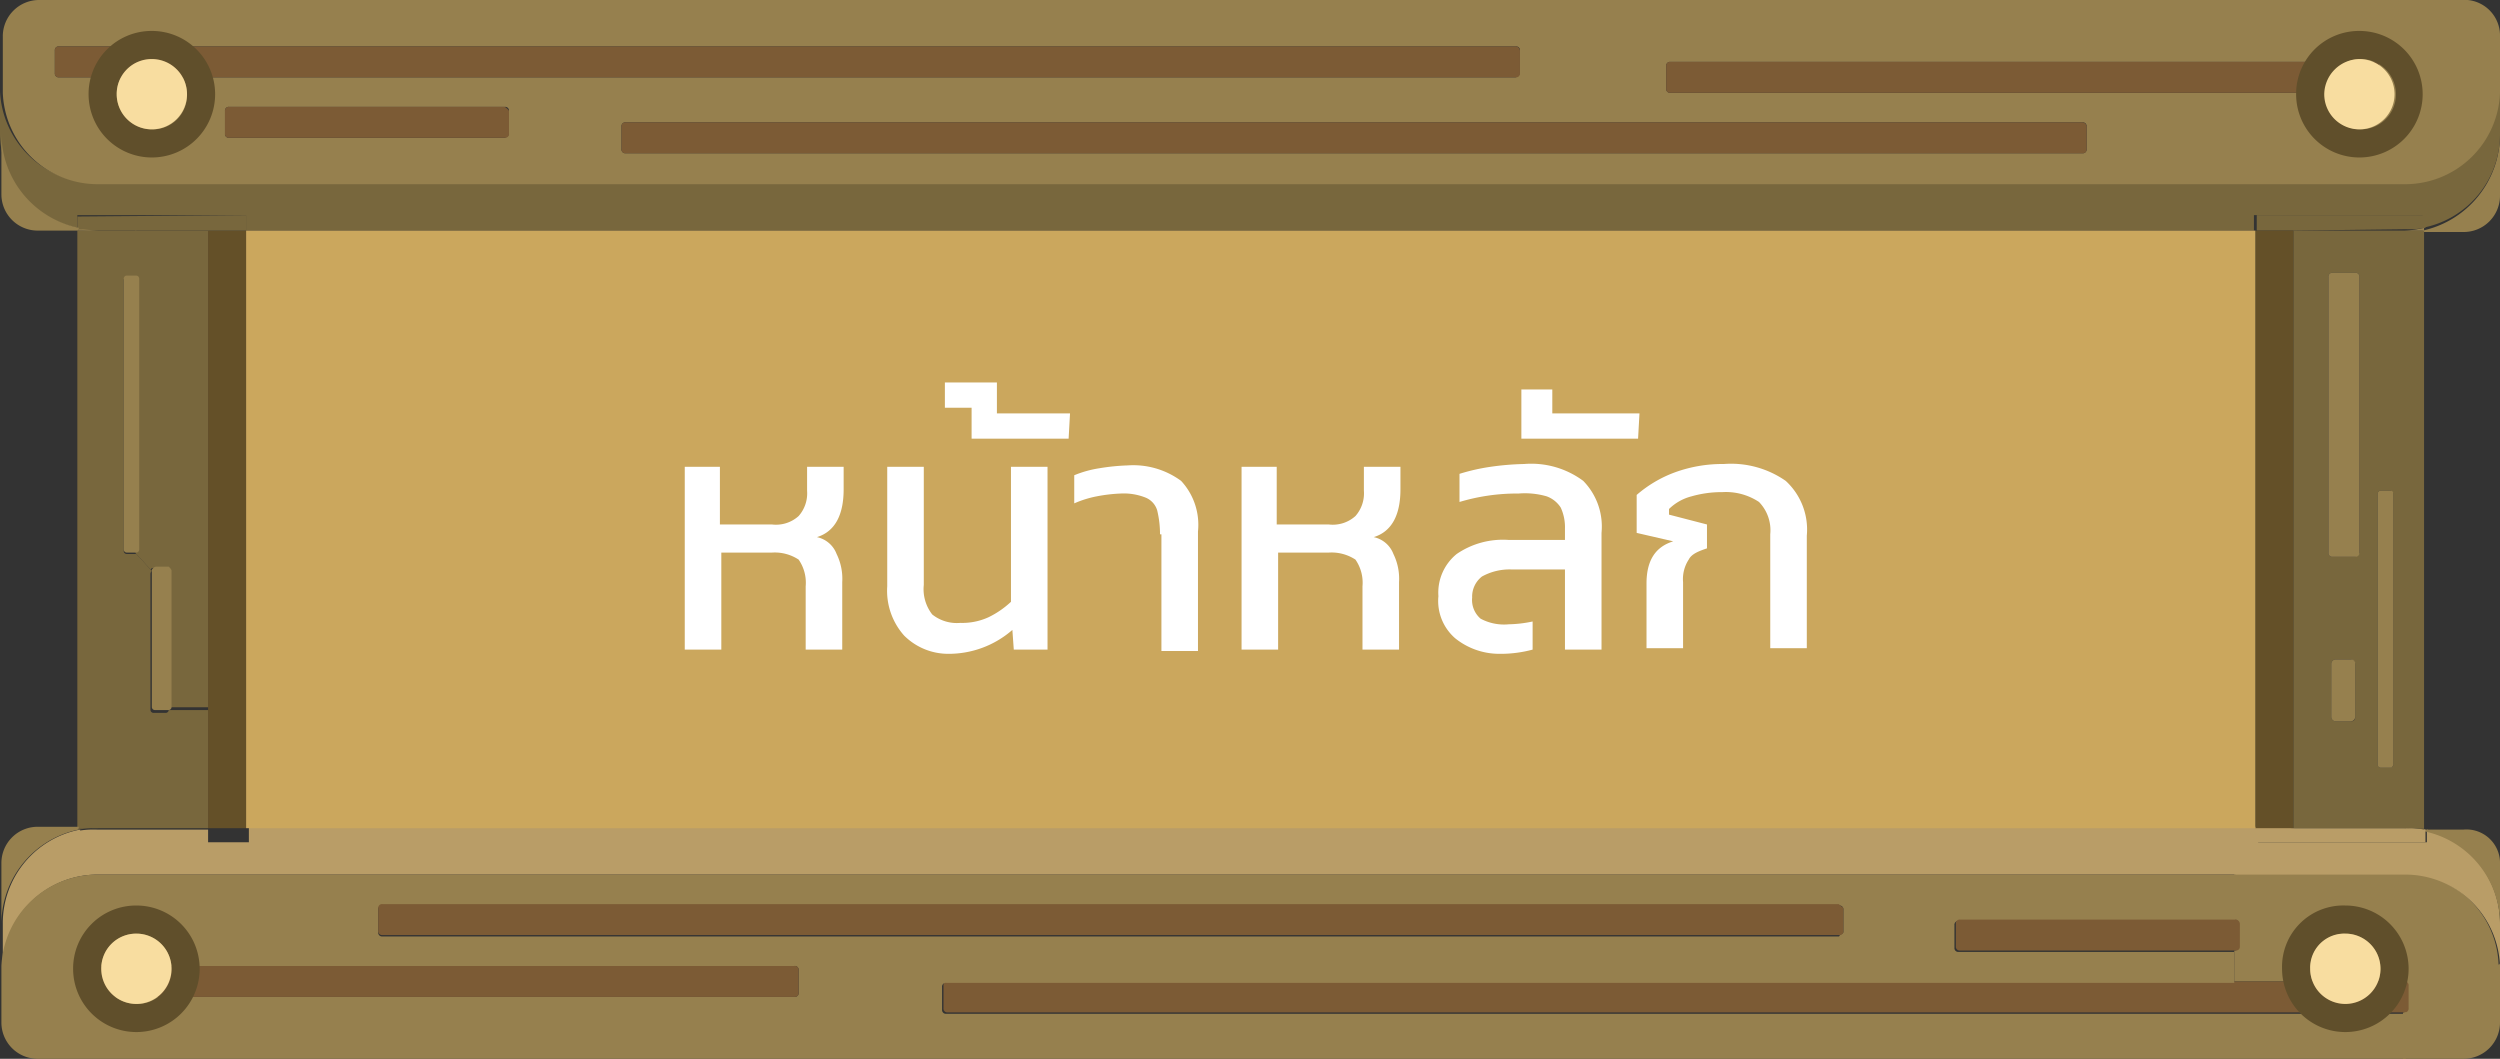 <svg xmlns="http://www.w3.org/2000/svg" viewBox="0 0 177.8 75.3"><rect x="0" y="0" width="177.8" height="75.3" fill="#333333" stroke="none"/><defs><style>.cls-1{fill:#96804e;}.cls-2{fill:#b99d67;}.cls-3{fill:#78673d;}.cls-4{fill:#7c5b35;}.cls-5{fill:#645028;}.cls-6{fill:#cba75d;}.cls-7{fill:#604f2b;}.cls-8{fill:#f8dda0;}.cls-9{fill:#fff;}</style></defs><title>Asset 6</title><g id="Layer_2" data-name="Layer 2"><g id="Layer_1-2" data-name="Layer 1"><g id="โฮมป้าย"><g id="_Group_" data-name="&lt;Group&gt;"><path class="cls-1" d="M177.8,68.4v4.3a2.58,2.58,0,0,1-2.6,2.6h-4.3V72a.27.27,0,0,0,.3-.3V70.1a.27.27,0,0,0-.3-.3h-12V67.6a.27.27,0,0,0,.3-.3V65.7a.27.27,0,0,0-.3-.3V62.1h12a6.75,6.75,0,0,1,6.8,6.5C177.8,68.6,177.8,68.5,177.8,68.4Z"/><path class="cls-2" d="M177.8,65.7v3a6.75,6.75,0,0,0-6.8-6.5H7A6.75,6.75,0,0,0,.2,68.7v-3A6.77,6.77,0,0,1,5.7,59v.9h12V58.8H160.6v1.1h12V59A6.9,6.9,0,0,1,177.8,65.7Z"/><path class="cls-1" d="M177.8,61.5v4.3a6.77,6.77,0,0,0-5.5-6.7V59h2.9A2.39,2.39,0,0,1,177.8,61.5Z"/><path class="cls-1" d="M177.8,9.6v4.3a2.58,2.58,0,0,1-2.6,2.6h-2.9v-.1A7,7,0,0,0,177.8,9.6Z"/><path class="cls-3" d="M177.8,6.8V9.5a6.77,6.77,0,0,1-5.5,6.7v-.9h-12v1.1H17.5V15.3H5.5v.9A6.87,6.87,0,0,1,0,9.5v-3A6.82,6.82,0,0,0,6.8,13H170.9a6.75,6.75,0,0,0,6.8-6.5A.37.37,0,0,1,177.8,6.8Z"/><path class="cls-1" d="M177.8,2.6v4a6.75,6.75,0,0,1-6.8,6.5H7A6.75,6.75,0,0,1,.2,6.6v-4A2.58,2.58,0,0,1,2.8,0H175.5A2.54,2.54,0,0,1,177.8,2.6Zm-8.6,3.7V4.7a.27.27,0,0,0-.3-.3H118.8a.27.27,0,0,0-.3.3V6.3a.27.27,0,0,0,.3.3h50.1A.32.32,0,0,0,169.2,6.3Zm-20.8,4.3V9a.27.27,0,0,0-.3-.3H44.5a.27.27,0,0,0-.3.3v1.6a.27.27,0,0,0,.3.3H148.1A.27.27,0,0,0,148.4,10.6ZM108.1,5.2V3.6a.27.27,0,0,0-.3-.3H4.2a.27.27,0,0,0-.3.3V5.2a.27.27,0,0,0,.3.3H107.8A.45.45,0,0,0,108.1,5.2ZM36.2,9.5V7.9a.27.27,0,0,0-.3-.3H16.3a.27.27,0,0,0-.3.3V9.5a.27.27,0,0,0,.3.3H35.9S36.2,9.7,36.2,9.5Z"/><path class="cls-2" d="M163.2,58.9h7.9a6.6,6.6,0,0,1,1.4.1v.9h-12V58.8l2.7.1Z"/><path class="cls-3" d="M172.4,58.9V59a6.15,6.15,0,0,0-1.4-.1Z"/><path class="cls-3" d="M172.4,16.4V58.9h-9.3V16.4h9.3Zm-2.2,38V35.1a.22.22,0,0,0-.2-.2h-.7a.22.22,0,0,0-.2.2V54.4a.22.22,0,0,0,.2.2h.7C170.2,54.5,170.2,54.5,170.2,54.4Zm-2.4-15.1V19.7a.27.27,0,0,0-.3-.3h-1.6a.27.27,0,0,0-.3.3V39.3a.27.27,0,0,0,.3.3h1.6Q167.8,39.45,167.8,39.3ZM167.5,51V47.2a.32.32,0,0,0-.3-.3h-1.1a.32.32,0,0,0-.3.3V51a.32.32,0,0,0,.3.3h1.1A.27.27,0,0,0,167.5,51Z"/><path class="cls-1" d="M172.4,16.2v.2H171A6.75,6.75,0,0,0,172.4,16.2Z"/><path class="cls-3" d="M163.2,16.4h-2.7V15.3h12v.9a6.15,6.15,0,0,1-1.4.1l-7.9.1Z"/><path class="cls-4" d="M171.3,70.1v1.6a.27.27,0,0,1-.3.3H67.4a.27.27,0,0,1-.3-.3V70.1a.27.27,0,0,1,.3-.3H171A.27.27,0,0,1,171.3,70.1Z"/><path class="cls-1" d="M171.1,72v3.3H2.7A2.58,2.58,0,0,1,.1,72.7v-4a6.82,6.82,0,0,1,6.8-6.5H159v3.3H139.3a.27.27,0,0,0-.3.3v1.6a.27.27,0,0,0,.3.3h19.6v2.2H67.3a.27.27,0,0,0-.3.3v1.6a.27.27,0,0,0,.3.3H171V72Zm-40-5.7V64.7a.27.27,0,0,0-.3-.3H27.2a.27.27,0,0,0-.3.3v1.6a.27.27,0,0,0,.3.3H130.8C130.8,66.5,131.1,66.4,131.1,66.3ZM56.8,70.6V69a.27.27,0,0,0-.3-.3H6.4a.27.27,0,0,0-.3.3v1.6a.27.27,0,0,0,.3.3H56.5A.27.27,0,0,0,56.8,70.6Z"/><path class="cls-1" d="M170.2,35.1V54.4a.22.22,0,0,1-.2.2h-.7a.22.22,0,0,1-.2-.2V35.1a.22.22,0,0,1,.2-.2h.7C170.2,34.9,170.2,35,170.2,35.1Z"/><path class="cls-4" d="M169.2,4.7V6.3a.27.27,0,0,1-.3.3H118.8a.27.27,0,0,1-.3-.3V4.7a.27.27,0,0,1,.3-.3h50.1A.27.27,0,0,1,169.2,4.7Z"/><path class="cls-1" d="M167.8,19.7V39.3a.27.27,0,0,1-.3.3h-1.6a.27.27,0,0,1-.3-.3V19.7a.27.27,0,0,1,.3-.3h1.6A.27.27,0,0,1,167.8,19.7Z"/><path class="cls-1" d="M167.5,47.2V51a.32.32,0,0,1-.3.3h-1.1a.32.32,0,0,1-.3-.3V47.2a.32.32,0,0,1,.3-.3h1.1A.27.27,0,0,1,167.5,47.2Z"/><rect class="cls-5" x="160.4" y="16.4" width="2.7" height="42.5"/><rect class="cls-6" x="17.5" y="16.4" width="142.9" height="42.5"/><path class="cls-4" d="M159.3,65.7v1.6a.27.27,0,0,1-.3.3H139.4a.27.27,0,0,1-.3-.3V65.7a.27.27,0,0,1,.3-.3H159A.32.32,0,0,1,159.3,65.7Z"/><path class="cls-4" d="M148.4,9v1.6a.27.27,0,0,1-.3.3H44.5a.27.27,0,0,1-.3-.3V9a.27.27,0,0,1,.3-.3H148.1A.32.32,0,0,1,148.4,9Z"/><path class="cls-4" d="M131.1,64.6v1.6a.27.27,0,0,1-.3.3H27.2a.27.27,0,0,1-.3-.3V64.6a.27.27,0,0,1,.3-.3H130.8C130.8,64.4,131.1,64.5,131.1,64.6Z"/><path class="cls-4" d="M108.1,3.6V5.2a.27.27,0,0,1-.3.3H4.2a.27.27,0,0,1-.3-.3V3.6a.27.27,0,0,1,.3-.3H107.8A.32.32,0,0,1,108.1,3.6Z"/><path class="cls-4" d="M56.8,69v1.6a.27.27,0,0,1-.3.3H6.4a.27.27,0,0,1-.3-.3V69a.27.27,0,0,1,.3-.3H56.5A.27.27,0,0,1,56.8,69Z"/><path class="cls-4" d="M36.2,7.9V9.5a.27.27,0,0,1-.3.3H16.3a.27.27,0,0,1-.3-.3V7.9a.27.27,0,0,1,.3-.3H35.9S36.2,7.8,36.2,7.9Z"/><polygon class="cls-5" points="17.5 16.4 17.5 58.9 14.8 58.9 14.8 50.2 14.8 16.4 17.5 16.4"/><path class="cls-3" d="M17.5,15.3v1.1H6.9a6.6,6.6,0,0,1-1.4-.1v-.9l12-.1Z"/><path class="cls-2" d="M14.8,58.9V60H5.5v-.9A6.15,6.15,0,0,1,6.9,59h7.9Z"/><path class="cls-3" d="M14.8,50.2v8.7H5.5V16.4H9.7v3.3H9a.22.22,0,0,0-.2.2V39.2a.22.22,0,0,0,.2.2h.7l1.1,1.2a.35.35,0,0,0-.1.2v9.7a.22.22,0,0,0,.2.2h.9a.22.22,0,0,0,.2-.2h2.8v-.3Z"/><path class="cls-3" d="M14.8,16.4V50.3H12.1V40.6a.22.22,0,0,0-.2-.2h-1c-.1,0-.1,0-.2.1L9.6,39.3a.22.22,0,0,0,.2-.2V19.8a.22.22,0,0,0-.2-.2V16.4h5.2Z"/><path class="cls-1" d="M12.2,40.6v9.7a.22.22,0,0,1-.2.2H11a.22.22,0,0,1-.2-.2V40.6c0-.1,0-.1.1-.2a.35.35,0,0,1,.2-.1H12C12.1,40.4,12.2,40.5,12.2,40.6Z"/><path class="cls-1" d="M9.9,19.8V39.1a.22.22,0,0,1-.2.2H9a.22.22,0,0,1-.2-.2V19.8a.22.22,0,0,1,.2-.2h.7A.22.22,0,0,1,9.9,19.8Z"/><path class="cls-1" d="M7,16.4H5.6v-.1C6.1,16.3,6.5,16.4,7,16.4Z"/><path class="cls-3" d="M5.6,58.9H7a6.6,6.6,0,0,0-1.4.1Z"/><path class="cls-1" d="M5.6,58.9V59A6.87,6.87,0,0,0,.1,65.7V61.4a2.58,2.58,0,0,1,2.6-2.6H5.6Z"/><path class="cls-1" d="M5.6,16.2v.2H2.7A2.58,2.58,0,0,1,.1,13.8V9.5A6.88,6.88,0,0,0,5.6,16.2Z"/></g><g id="_Group_2" data-name="&lt;Group&gt;"><path class="cls-7" d="M10.8,2.2A4.5,4.5,0,1,1,6.3,6.7,4.48,4.48,0,0,1,10.8,2.2Zm2.5,4.5a2.5,2.5,0,1,0-2.5,2.5A2.42,2.42,0,0,0,13.3,6.7Z"/><path class="cls-8" d="M10.8,4.2A2.5,2.5,0,1,1,8.3,6.7,2.48,2.48,0,0,1,10.8,4.2Z"/></g><g id="_Group_3" data-name="&lt;Group&gt;"><path class="cls-7" d="M9.7,64.4a4.5,4.5,0,1,1-4.5,4.5A4.48,4.48,0,0,1,9.7,64.4Zm2.5,4.5a2.5,2.5,0,1,0-2.5,2.5A2.42,2.42,0,0,0,12.2,68.9Z"/><path class="cls-8" d="M9.7,66.4a2.5,2.5,0,1,1-2.5,2.5A2.48,2.48,0,0,1,9.7,66.4Z"/></g><g id="_Group_4" data-name="&lt;Group&gt;"><path class="cls-7" d="M167.8,2.2a4.5,4.5,0,1,1-4.5,4.5A4.48,4.48,0,0,1,167.8,2.2Zm2.6,4.5a2.5,2.5,0,1,0-2.5,2.5A2.48,2.48,0,0,0,170.4,6.7Z"/><path class="cls-8" d="M167.8,4.2a2.5,2.5,0,1,1-2.5,2.5A2.54,2.54,0,0,1,167.8,4.2Z"/></g><g id="_Group_5" data-name="&lt;Group&gt;"><path class="cls-7" d="M166.8,64.4a4.5,4.5,0,1,1-4.5,4.5A4.36,4.36,0,0,1,166.8,64.4Zm2.5,4.5a2.5,2.5,0,1,0-2.5,2.5A2.48,2.48,0,0,0,169.3,68.9Z"/><path class="cls-8" d="M166.8,66.4a2.5,2.5,0,1,1-2.5,2.5A2.42,2.42,0,0,1,166.8,66.4Z"/></g><path class="cls-9" d="M48.6,33.2h2.6v4.1h3.7a2.4,2.4,0,0,0,1.9-.6,2.44,2.44,0,0,0,.6-1.8V33.2H60v1.6c0,1.8-.6,3-1.9,3.4a1.92,1.92,0,0,1,1.4,1.2,4,4,0,0,1,.4,2v4.8H57.3V41.7a2.89,2.89,0,0,0-.5-1.9,3.09,3.09,0,0,0-1.9-.5H51.3v6.9H48.7v-13Z"/><path class="cls-9" d="M64.3,45.2a4.79,4.79,0,0,1-1.2-3.5V33.2h2.6v8.4a2.93,2.93,0,0,0,.6,2.1,2.81,2.81,0,0,0,2,.6,4.48,4.48,0,0,0,2-.4,6.45,6.45,0,0,0,1.6-1.1V33.2h2.6v13H72.1L72,44.8a6.88,6.88,0,0,1-4.6,1.7A4.44,4.44,0,0,1,64.3,45.2Z"/><path class="cls-9" d="M69.1,29H67.2V27.2h3.7v2.2h5.2L76,31.2H69.1Z"/><path class="cls-9" d="M82.5,38a7.18,7.18,0,0,0-.2-1.7,1.42,1.42,0,0,0-.8-.9,4.18,4.18,0,0,0-1.8-.3,11.14,11.14,0,0,0-1.7.2,7.49,7.49,0,0,0-1.6.5v-2a7.76,7.76,0,0,1,1.8-.5,15,15,0,0,1,2-.2A5.74,5.74,0,0,1,84,34.2a4.59,4.59,0,0,1,1.2,3.6v8.5H82.6V38Z"/><path class="cls-9" d="M88.2,33.2h2.6v4.1h3.7a2.4,2.4,0,0,0,1.9-.6,2.44,2.44,0,0,0,.6-1.8V33.2h2.6v1.6c0,1.8-.6,3-1.9,3.4a1.92,1.92,0,0,1,1.4,1.2,4,4,0,0,1,.4,2v4.8H96.9V41.7a2.89,2.89,0,0,0-.5-1.9,3.09,3.09,0,0,0-1.9-.5H90.9v6.9H88.3v-13Z"/><path class="cls-9" d="M103.5,45.4a3.51,3.51,0,0,1-1.2-3,3.54,3.54,0,0,1,1.3-3,5.82,5.82,0,0,1,3.7-1h4v-.8a3.34,3.34,0,0,0-.3-1.5,2,2,0,0,0-1-.8,5.57,5.57,0,0,0-2-.2,14.21,14.21,0,0,0-4.2.6v-2a14.19,14.19,0,0,1,2.2-.5,19.42,19.42,0,0,1,2.4-.2,6.2,6.2,0,0,1,4.2,1.2,4.64,4.64,0,0,1,1.3,3.7v8.3h-2.6V40.5h-3.8a4.06,4.06,0,0,0-2.1.5,1.81,1.81,0,0,0-.7,1.5,1.75,1.75,0,0,0,.6,1.5,3.52,3.52,0,0,0,2,.4,8.81,8.81,0,0,0,1.7-.2v2a8.75,8.75,0,0,1-2.4.3A5,5,0,0,1,103.5,45.4Z"/><path class="cls-9" d="M108.2,27.7h2.2v1.7h6.2l-.1,1.8h-8.3V27.7Z"/><path class="cls-9" d="M117.1,41.5c0-1.6.6-2.6,1.9-3l-2.6-.6V35.2a8.77,8.77,0,0,1,2.7-1.6,9.89,9.89,0,0,1,3.5-.6,6.8,6.8,0,0,1,4.4,1.2,4.7,4.7,0,0,1,1.5,3.9v8h-2.6V38a2.89,2.89,0,0,0-.8-2.3,4.26,4.26,0,0,0-2.6-.7,7.8,7.8,0,0,0-2.2.3,3.54,3.54,0,0,0-1.6.9v.4l2.7.7V39c-.6.2-1.1.4-1.3.8a2.54,2.54,0,0,0-.4,1.6v4.7h-2.6V41.5Z"/></g></g></g></svg>